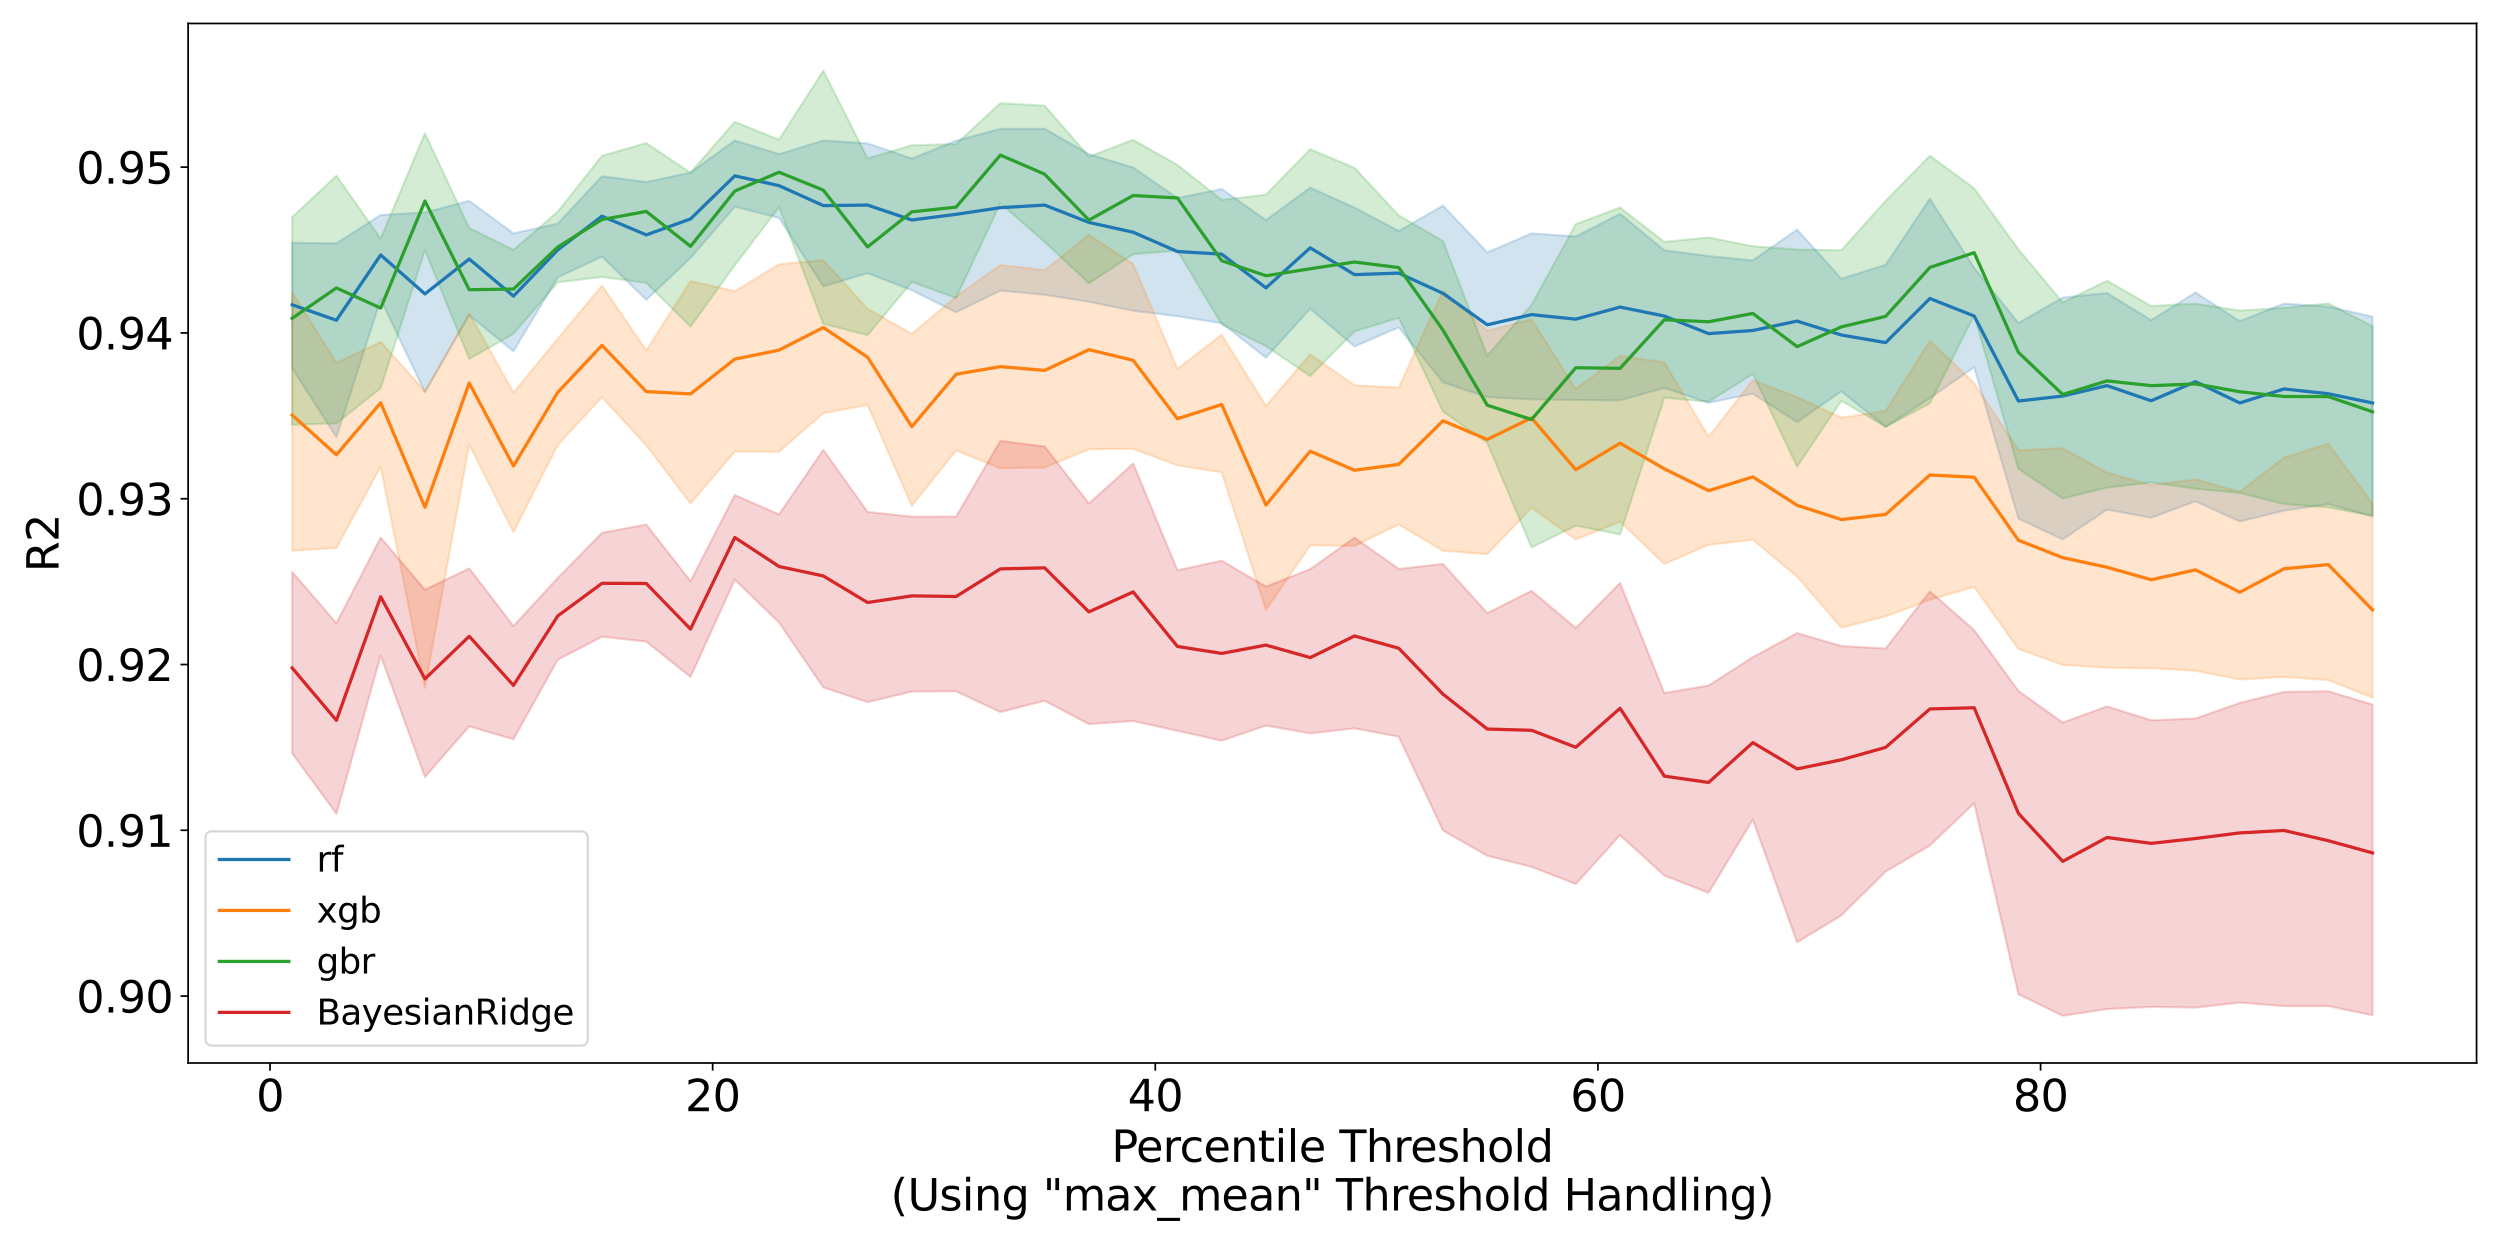 <?xml version="1.0" encoding="utf-8" standalone="no"?>
<!DOCTYPE svg PUBLIC "-//W3C//DTD SVG 1.1//EN"
  "http://www.w3.org/Graphics/SVG/1.1/DTD/svg11.dtd">
<svg xmlns:xlink="http://www.w3.org/1999/xlink" width="1152pt" height="576pt" viewBox="0 0 1152 576" xmlns="http://www.w3.org/2000/svg" version="1.1">
 <defs>
  <style type="text/css">*{stroke-linejoin: round; stroke-linecap: butt}</style>
 </defs>
 <g id="figure_1">
  <g id="patch_1">
   <path d="M 0 576 
L 1152 576 
L 1152 0 
L 0 0 
z
" style="fill: #ffffff"/>
  </g>
  <g id="axes_1">
   <g id="patch_2">
    <path d="M 86.69 489.832 
L 1141.2 489.832 
L 1141.2 10.8 
L 86.69 10.8 
z
" style="fill: #ffffff"/>
   </g>
   <g id="PolyCollection_1">
    <defs>
     <path id="m2ebafdefc7" d="M 134.622 -464.152 
L 134.622 -406.263 
L 155.019 -374.553 
L 175.416 -438.111 
L 195.812 -395.266 
L 216.209 -430.723 
L 236.606 -414.141 
L 257.003 -448.198 
L 277.399 -457.76 
L 297.796 -437.854 
L 318.193 -457.101 
L 338.589 -480.715 
L 358.986 -475.595 
L 379.383 -444.031 
L 399.78 -450.089 
L 420.176 -442.267 
L 440.573 -432.111 
L 460.97 -442.08 
L 481.366 -440.156 
L 501.763 -436.921 
L 522.16 -432.809 
L 542.557 -430.283 
L 562.953 -427.087 
L 583.35 -411.176 
L 603.747 -433.741 
L 624.143 -416.349 
L 644.54 -425.135 
L 664.937 -399.805 
L 685.333 -392.975 
L 705.73 -391.964 
L 726.127 -391.662 
L 746.524 -391.508 
L 766.92 -397.288 
L 787.317 -390.38 
L 807.714 -394.569 
L 828.11 -381.479 
L 848.507 -395.668 
L 868.904 -379.216 
L 889.301 -392.554 
L 909.697 -406.789 
L 930.094 -336.997 
L 950.491 -327.411 
L 970.887 -341.123 
L 991.284 -337.417 
L 1011.681 -345.018 
L 1032.078 -335.715 
L 1052.474 -340.675 
L 1072.871 -343.705 
L 1093.268 -338.037 
L 1093.268 -430.083 
L 1093.268 -430.083 
L 1072.871 -434.719 
L 1052.474 -436.092 
L 1032.078 -428 
L 1011.681 -441.195 
L 991.284 -428.47 
L 970.887 -440.986 
L 950.491 -438.882 
L 930.094 -427.172 
L 909.697 -452.575 
L 889.301 -484.427 
L 868.904 -453.958 
L 848.507 -447.584 
L 828.11 -470.2 
L 807.714 -456.004 
L 787.317 -458.027 
L 766.92 -460.657 
L 746.524 -477.486 
L 726.127 -467.023 
L 705.73 -468.468 
L 685.333 -459.7 
L 664.937 -481.242 
L 644.54 -469.542 
L 624.143 -480.336 
L 603.747 -489.526 
L 583.35 -474.556 
L 562.953 -488.913 
L 542.557 -484.744 
L 522.16 -498.772 
L 501.763 -504.983 
L 481.366 -516.677 
L 460.97 -516.684 
L 440.573 -511.158 
L 420.176 -502.969 
L 399.78 -509.928 
L 379.383 -511.25 
L 358.986 -504.983 
L 338.589 -511.259 
L 318.193 -496.505 
L 297.796 -492.112 
L 277.399 -494.797 
L 257.003 -472.936 
L 236.606 -468.465 
L 216.209 -483.429 
L 195.812 -478.113 
L 175.416 -476.94 
L 155.019 -463.856 
L 134.622 -464.152 
z
" style="stroke: #1f77b4; stroke-opacity: 0.2"/>
    </defs>
    <g clip-path="url(#p9258aceca4)">
     <use xlink:href="#m2ebafdefc7" x="0" y="576" style="fill: #1f77b4; fill-opacity: 0.2; stroke: #1f77b4; stroke-opacity: 0.2"/>
    </g>
   </g>
   <g id="PolyCollection_2">
    <defs>
     <path id="ma96d1783cb" d="M 134.622 -441.327 
L 134.622 -322.236 
L 155.019 -323.513 
L 175.416 -360.992 
L 195.812 -259.019 
L 216.209 -371.189 
L 236.606 -330.775 
L 257.003 -370.977 
L 277.399 -392.971 
L 297.796 -370.799 
L 318.193 -344.018 
L 338.589 -367.873 
L 358.986 -367.832 
L 379.383 -385.602 
L 399.78 -389.416 
L 420.176 -342.909 
L 440.573 -368.437 
L 460.97 -360.231 
L 481.366 -360.53 
L 501.763 -368.984 
L 522.16 -369.192 
L 542.557 -361.555 
L 562.953 -358.35 
L 583.35 -294.917 
L 603.747 -324.742 
L 624.143 -324.451 
L 644.54 -334.302 
L 664.937 -322.192 
L 685.333 -320.632 
L 705.73 -342.006 
L 726.127 -327.414 
L 746.524 -335.641 
L 766.92 -316.134 
L 787.317 -324.957 
L 807.714 -327.282 
L 828.11 -310.317 
L 848.507 -286.801 
L 868.904 -291.982 
L 889.301 -299.65 
L 909.697 -305.574 
L 930.094 -276.958 
L 950.491 -269.594 
L 970.887 -268.309 
L 991.284 -268.082 
L 1011.681 -266.894 
L 1032.078 -262.877 
L 1052.474 -264.073 
L 1072.871 -262.637 
L 1093.268 -254.491 
L 1093.268 -344.02 
L 1093.268 -344.02 
L 1072.871 -371.508 
L 1052.474 -365.143 
L 1032.078 -349.406 
L 1011.681 -355.108 
L 991.284 -352.461 
L 970.887 -358.212 
L 950.491 -369.423 
L 930.094 -368.581 
L 909.697 -399.47 
L 889.301 -418.921 
L 868.904 -386.603 
L 848.507 -383.562 
L 828.11 -392.949 
L 807.714 -400.813 
L 787.317 -374.708 
L 766.92 -409.048 
L 746.524 -411.988 
L 726.127 -396.781 
L 705.73 -428.834 
L 685.333 -423.612 
L 664.937 -442.01 
L 644.54 -397.417 
L 624.143 -398.457 
L 603.747 -412.733 
L 583.35 -388.952 
L 562.953 -421.721 
L 542.557 -406.093 
L 522.16 -454.341 
L 501.763 -467.735 
L 481.366 -451.53 
L 460.97 -453.862 
L 440.573 -439.318 
L 420.176 -422.143 
L 399.78 -433.722 
L 379.383 -456.133 
L 358.986 -454.261 
L 338.589 -441.814 
L 318.193 -446.501 
L 297.796 -414.513 
L 277.399 -444.356 
L 257.003 -419.914 
L 236.606 -395.076 
L 216.209 -431.562 
L 195.812 -395.744 
L 175.416 -418.422 
L 155.019 -408.795 
L 134.622 -441.327 
z
" style="stroke: #ff7f0e; stroke-opacity: 0.2"/>
    </defs>
    <g clip-path="url(#p9258aceca4)">
     <use xlink:href="#ma96d1783cb" x="0" y="576" style="fill: #ff7f0e; fill-opacity: 0.2; stroke: #ff7f0e; stroke-opacity: 0.2"/>
    </g>
   </g>
   <g id="PolyCollection_3">
    <defs>
     <path id="m0299afaed8" d="M 134.622 -475.926 
L 134.622 -380.273 
L 155.019 -380.917 
L 175.416 -397.107 
L 195.812 -460.736 
L 216.209 -410.622 
L 236.606 -422.178 
L 257.003 -445.9 
L 277.399 -448.386 
L 297.796 -445.666 
L 318.193 -425.494 
L 338.589 -453.777 
L 358.986 -480.513 
L 379.383 -426.759 
L 399.78 -421.565 
L 420.176 -446.057 
L 440.573 -438.656 
L 460.97 -482.339 
L 481.366 -464.532 
L 501.763 -445.44 
L 522.16 -458.869 
L 542.557 -460.527 
L 562.953 -426.553 
L 583.35 -416.521 
L 603.747 -402.706 
L 624.143 -423.257 
L 644.54 -429.529 
L 664.937 -386.339 
L 685.333 -371.921 
L 705.73 -323.755 
L 726.127 -333.747 
L 746.524 -329.739 
L 766.92 -392.711 
L 787.317 -390.874 
L 807.714 -403.696 
L 828.11 -361.004 
L 848.507 -391.333 
L 868.904 -379.357 
L 889.301 -390.135 
L 909.697 -430.692 
L 930.094 -359.929 
L 950.491 -346.327 
L 970.887 -351.32 
L 991.284 -353.713 
L 1011.681 -350.781 
L 1032.078 -348.856 
L 1052.474 -343.717 
L 1072.871 -342.228 
L 1093.268 -338.335 
L 1093.268 -425.636 
L 1093.268 -425.636 
L 1072.871 -436.16 
L 1052.474 -434.13 
L 1032.078 -432.884 
L 1011.681 -436.08 
L 991.284 -434.975 
L 970.887 -446.642 
L 950.491 -436.643 
L 930.094 -461.088 
L 909.697 -489.191 
L 889.301 -504.26 
L 868.904 -483.449 
L 848.507 -460.671 
L 828.11 -461.029 
L 807.714 -462.514 
L 787.317 -466.569 
L 766.92 -464.558 
L 746.524 -480.352 
L 726.127 -472.718 
L 705.73 -435.497 
L 685.333 -412.136 
L 664.937 -464.92 
L 644.54 -476.752 
L 624.143 -498.666 
L 603.747 -507.189 
L 583.35 -486.276 
L 562.953 -483.904 
L 542.557 -499.972 
L 522.16 -511.565 
L 501.763 -503.822 
L 481.366 -527.306 
L 460.97 -528.446 
L 440.573 -509.635 
L 420.176 -509.045 
L 399.78 -503.009 
L 379.383 -543.426 
L 358.986 -511.597 
L 338.589 -519.855 
L 318.193 -496.388 
L 297.796 -510.069 
L 277.399 -504.211 
L 257.003 -478.438 
L 236.606 -460.832 
L 216.209 -470.939 
L 195.812 -514.588 
L 175.416 -466.017 
L 155.019 -495.012 
L 134.622 -475.926 
z
" style="stroke: #2ca02c; stroke-opacity: 0.2"/>
    </defs>
    <g clip-path="url(#p9258aceca4)">
     <use xlink:href="#m0299afaed8" x="0" y="576" style="fill: #2ca02c; fill-opacity: 0.2; stroke: #2ca02c; stroke-opacity: 0.2"/>
    </g>
   </g>
   <g id="PolyCollection_4">
    <defs>
     <path id="m31d639392e" d="M 134.622 -312.478 
L 134.622 -228.886 
L 155.019 -200.992 
L 175.416 -273.899 
L 195.812 -217.97 
L 216.209 -241.312 
L 236.606 -235.324 
L 257.003 -272.024 
L 277.399 -282.572 
L 297.796 -280.346 
L 318.193 -264.059 
L 338.589 -308.843 
L 358.986 -289.159 
L 379.383 -259.232 
L 399.78 -252.46 
L 420.176 -257.339 
L 440.573 -257.459 
L 460.97 -247.884 
L 481.366 -253.1 
L 501.763 -242.34 
L 522.16 -243.758 
L 542.557 -239.236 
L 562.953 -234.716 
L 583.35 -241.66 
L 603.747 -238.07 
L 624.143 -240.366 
L 644.54 -236.522 
L 664.937 -193.301 
L 685.333 -181.659 
L 705.73 -176.546 
L 726.127 -168.649 
L 746.524 -191.163 
L 766.92 -172.576 
L 787.317 -164.576 
L 807.714 -198.335 
L 828.11 -141.792 
L 848.507 -154.229 
L 868.904 -174.392 
L 889.301 -186.402 
L 909.697 -205.903 
L 930.094 -117.855 
L 950.491 -107.942 
L 970.887 -111.019 
L 991.284 -112.011 
L 1011.681 -111.713 
L 1032.078 -113.994 
L 1052.474 -112.397 
L 1072.871 -112.377 
L 1093.268 -108.17 
L 1093.268 -251.349 
L 1093.268 -251.349 
L 1072.871 -257.46 
L 1052.474 -257.176 
L 1032.078 -252.075 
L 1011.681 -244.925 
L 991.284 -244.089 
L 970.887 -250.496 
L 950.491 -243.058 
L 930.094 -257.578 
L 909.697 -285.654 
L 889.301 -303.468 
L 868.904 -277.165 
L 848.507 -278.289 
L 828.11 -284.275 
L 807.714 -273.198 
L 787.317 -260.099 
L 766.92 -256.671 
L 746.524 -307.386 
L 726.127 -286.627 
L 705.73 -303.741 
L 685.333 -293.483 
L 664.937 -316.131 
L 644.54 -313.848 
L 624.143 -328.227 
L 603.747 -313.741 
L 583.35 -305.681 
L 562.953 -317.622 
L 542.557 -313.19 
L 522.16 -362.389 
L 501.763 -343.967 
L 481.366 -370.266 
L 460.97 -372.83 
L 440.573 -337.954 
L 420.176 -337.918 
L 399.78 -340.099 
L 379.383 -368.691 
L 358.986 -338.949 
L 338.589 -347.862 
L 318.193 -308.212 
L 297.796 -334.311 
L 277.399 -330.488 
L 257.003 -309.651 
L 236.606 -287.549 
L 216.209 -314.072 
L 195.812 -304.243 
L 175.416 -328.282 
L 155.019 -288.848 
L 134.622 -312.478 
z
" style="stroke: #d62728; stroke-opacity: 0.2"/>
    </defs>
    <g clip-path="url(#p9258aceca4)">
     <use xlink:href="#m31d639392e" x="0" y="576" style="fill: #d62728; fill-opacity: 0.2; stroke: #d62728; stroke-opacity: 0.2"/>
    </g>
   </g>
   <g id="matplotlib.axis_1">
    <g id="xtick_1">
     <g id="line2d_1">
      <defs>
       <path id="mde122632e9" d="M 0 0 
L 0 3.5 
" style="stroke: #000000; stroke-width: 0.8"/>
      </defs>
      <g>
       <use xlink:href="#mde122632e9" x="124.424" y="489.832" style="stroke: #000000; stroke-width: 0.8"/>
      </g>
     </g>
     <g id="text_1">
      <!-- 0 -->
      <g transform="translate(118.061 512.029) scale(0.2 -0.2)">
       <defs>
        <path id="DejaVuSans-30" d="M 2034 4250 
Q 1547 4250 1301 3770 
Q 1056 3291 1056 2328 
Q 1056 1369 1301 889 
Q 1547 409 2034 409 
Q 2525 409 2770 889 
Q 3016 1369 3016 2328 
Q 3016 3291 2770 3770 
Q 2525 4250 2034 4250 
z
M 2034 4750 
Q 2819 4750 3233 4129 
Q 3647 3509 3647 2328 
Q 3647 1150 3233 529 
Q 2819 -91 2034 -91 
Q 1250 -91 836 529 
Q 422 1150 422 2328 
Q 422 3509 836 4129 
Q 1250 4750 2034 4750 
z
" transform="scale(0.016)"/>
       </defs>
       <use xlink:href="#DejaVuSans-30"/>
      </g>
     </g>
    </g>
    <g id="xtick_2">
     <g id="line2d_2">
      <g>
       <use xlink:href="#mde122632e9" x="328.391" y="489.832" style="stroke: #000000; stroke-width: 0.8"/>
      </g>
     </g>
     <g id="text_2">
      <!-- 20 -->
      <g transform="translate(315.666 512.029) scale(0.2 -0.2)">
       <defs>
        <path id="DejaVuSans-32" d="M 1228 531 
L 3431 531 
L 3431 0 
L 469 0 
L 469 531 
Q 828 903 1448 1529 
Q 2069 2156 2228 2338 
Q 2531 2678 2651 2914 
Q 2772 3150 2772 3378 
Q 2772 3750 2511 3984 
Q 2250 4219 1831 4219 
Q 1534 4219 1204 4116 
Q 875 4013 500 3803 
L 500 4441 
Q 881 4594 1212 4672 
Q 1544 4750 1819 4750 
Q 2544 4750 2975 4387 
Q 3406 4025 3406 3419 
Q 3406 3131 3298 2873 
Q 3191 2616 2906 2266 
Q 2828 2175 2409 1742 
Q 1991 1309 1228 531 
z
" transform="scale(0.016)"/>
       </defs>
       <use xlink:href="#DejaVuSans-32"/>
       <use xlink:href="#DejaVuSans-30" x="63.623"/>
      </g>
     </g>
    </g>
    <g id="xtick_3">
     <g id="line2d_3">
      <g>
       <use xlink:href="#mde122632e9" x="532.358" y="489.832" style="stroke: #000000; stroke-width: 0.8"/>
      </g>
     </g>
     <g id="text_3">
      <!-- 40 -->
      <g transform="translate(519.633 512.029) scale(0.2 -0.2)">
       <defs>
        <path id="DejaVuSans-34" d="M 2419 4116 
L 825 1625 
L 2419 1625 
L 2419 4116 
z
M 2253 4666 
L 3047 4666 
L 3047 1625 
L 3713 1625 
L 3713 1100 
L 3047 1100 
L 3047 0 
L 2419 0 
L 2419 1100 
L 313 1100 
L 313 1709 
L 2253 4666 
z
" transform="scale(0.016)"/>
       </defs>
       <use xlink:href="#DejaVuSans-34"/>
       <use xlink:href="#DejaVuSans-30" x="63.623"/>
      </g>
     </g>
    </g>
    <g id="xtick_4">
     <g id="line2d_4">
      <g>
       <use xlink:href="#mde122632e9" x="736.325" y="489.832" style="stroke: #000000; stroke-width: 0.8"/>
      </g>
     </g>
     <g id="text_4">
      <!-- 60 -->
      <g transform="translate(723.6 512.029) scale(0.2 -0.2)">
       <defs>
        <path id="DejaVuSans-36" d="M 2113 2584 
Q 1688 2584 1439 2293 
Q 1191 2003 1191 1497 
Q 1191 994 1439 701 
Q 1688 409 2113 409 
Q 2538 409 2786 701 
Q 3034 994 3034 1497 
Q 3034 2003 2786 2293 
Q 2538 2584 2113 2584 
z
M 3366 4563 
L 3366 3988 
Q 3128 4100 2886 4159 
Q 2644 4219 2406 4219 
Q 1781 4219 1451 3797 
Q 1122 3375 1075 2522 
Q 1259 2794 1537 2939 
Q 1816 3084 2150 3084 
Q 2853 3084 3261 2657 
Q 3669 2231 3669 1497 
Q 3669 778 3244 343 
Q 2819 -91 2113 -91 
Q 1303 -91 875 529 
Q 447 1150 447 2328 
Q 447 3434 972 4092 
Q 1497 4750 2381 4750 
Q 2619 4750 2861 4703 
Q 3103 4656 3366 4563 
z
" transform="scale(0.016)"/>
       </defs>
       <use xlink:href="#DejaVuSans-36"/>
       <use xlink:href="#DejaVuSans-30" x="63.623"/>
      </g>
     </g>
    </g>
    <g id="xtick_5">
     <g id="line2d_5">
      <g>
       <use xlink:href="#mde122632e9" x="940.292" y="489.832" style="stroke: #000000; stroke-width: 0.8"/>
      </g>
     </g>
     <g id="text_5">
      <!-- 80 -->
      <g transform="translate(927.567 512.029) scale(0.2 -0.2)">
       <defs>
        <path id="DejaVuSans-38" d="M 2034 2216 
Q 1584 2216 1326 1975 
Q 1069 1734 1069 1313 
Q 1069 891 1326 650 
Q 1584 409 2034 409 
Q 2484 409 2743 651 
Q 3003 894 3003 1313 
Q 3003 1734 2745 1975 
Q 2488 2216 2034 2216 
z
M 1403 2484 
Q 997 2584 770 2862 
Q 544 3141 544 3541 
Q 544 4100 942 4425 
Q 1341 4750 2034 4750 
Q 2731 4750 3128 4425 
Q 3525 4100 3525 3541 
Q 3525 3141 3298 2862 
Q 3072 2584 2669 2484 
Q 3125 2378 3379 2068 
Q 3634 1759 3634 1313 
Q 3634 634 3220 271 
Q 2806 -91 2034 -91 
Q 1263 -91 848 271 
Q 434 634 434 1313 
Q 434 1759 690 2068 
Q 947 2378 1403 2484 
z
M 1172 3481 
Q 1172 3119 1398 2916 
Q 1625 2713 2034 2713 
Q 2441 2713 2670 2916 
Q 2900 3119 2900 3481 
Q 2900 3844 2670 4047 
Q 2441 4250 2034 4250 
Q 1625 4250 1398 4047 
Q 1172 3844 1172 3481 
z
" transform="scale(0.016)"/>
       </defs>
       <use xlink:href="#DejaVuSans-38"/>
       <use xlink:href="#DejaVuSans-30" x="63.623"/>
      </g>
     </g>
    </g>
    <g id="text_6">
     <!-- Percentile Threshold -->
     <g transform="translate(512.165 535.385) scale(0.2 -0.2)">
      <defs>
       <path id="DejaVuSans-50" d="M 1259 4147 
L 1259 2394 
L 2053 2394 
Q 2494 2394 2734 2622 
Q 2975 2850 2975 3272 
Q 2975 3691 2734 3919 
Q 2494 4147 2053 4147 
L 1259 4147 
z
M 628 4666 
L 2053 4666 
Q 2838 4666 3239 4311 
Q 3641 3956 3641 3272 
Q 3641 2581 3239 2228 
Q 2838 1875 2053 1875 
L 1259 1875 
L 1259 0 
L 628 0 
L 628 4666 
z
" transform="scale(0.016)"/>
       <path id="DejaVuSans-65" d="M 3597 1894 
L 3597 1613 
L 953 1613 
Q 991 1019 1311 708 
Q 1631 397 2203 397 
Q 2534 397 2845 478 
Q 3156 559 3463 722 
L 3463 178 
Q 3153 47 2828 -22 
Q 2503 -91 2169 -91 
Q 1331 -91 842 396 
Q 353 884 353 1716 
Q 353 2575 817 3079 
Q 1281 3584 2069 3584 
Q 2775 3584 3186 3129 
Q 3597 2675 3597 1894 
z
M 3022 2063 
Q 3016 2534 2758 2815 
Q 2500 3097 2075 3097 
Q 1594 3097 1305 2825 
Q 1016 2553 972 2059 
L 3022 2063 
z
" transform="scale(0.016)"/>
       <path id="DejaVuSans-72" d="M 2631 2963 
Q 2534 3019 2420 3045 
Q 2306 3072 2169 3072 
Q 1681 3072 1420 2755 
Q 1159 2438 1159 1844 
L 1159 0 
L 581 0 
L 581 3500 
L 1159 3500 
L 1159 2956 
Q 1341 3275 1631 3429 
Q 1922 3584 2338 3584 
Q 2397 3584 2469 3576 
Q 2541 3569 2628 3553 
L 2631 2963 
z
" transform="scale(0.016)"/>
       <path id="DejaVuSans-63" d="M 3122 3366 
L 3122 2828 
Q 2878 2963 2633 3030 
Q 2388 3097 2138 3097 
Q 1578 3097 1268 2742 
Q 959 2388 959 1747 
Q 959 1106 1268 751 
Q 1578 397 2138 397 
Q 2388 397 2633 464 
Q 2878 531 3122 666 
L 3122 134 
Q 2881 22 2623 -34 
Q 2366 -91 2075 -91 
Q 1284 -91 818 406 
Q 353 903 353 1747 
Q 353 2603 823 3093 
Q 1294 3584 2113 3584 
Q 2378 3584 2631 3529 
Q 2884 3475 3122 3366 
z
" transform="scale(0.016)"/>
       <path id="DejaVuSans-6e" d="M 3513 2113 
L 3513 0 
L 2938 0 
L 2938 2094 
Q 2938 2591 2744 2837 
Q 2550 3084 2163 3084 
Q 1697 3084 1428 2787 
Q 1159 2491 1159 1978 
L 1159 0 
L 581 0 
L 581 3500 
L 1159 3500 
L 1159 2956 
Q 1366 3272 1645 3428 
Q 1925 3584 2291 3584 
Q 2894 3584 3203 3211 
Q 3513 2838 3513 2113 
z
" transform="scale(0.016)"/>
       <path id="DejaVuSans-74" d="M 1172 4494 
L 1172 3500 
L 2356 3500 
L 2356 3053 
L 1172 3053 
L 1172 1153 
Q 1172 725 1289 603 
Q 1406 481 1766 481 
L 2356 481 
L 2356 0 
L 1766 0 
Q 1100 0 847 248 
Q 594 497 594 1153 
L 594 3053 
L 172 3053 
L 172 3500 
L 594 3500 
L 594 4494 
L 1172 4494 
z
" transform="scale(0.016)"/>
       <path id="DejaVuSans-69" d="M 603 3500 
L 1178 3500 
L 1178 0 
L 603 0 
L 603 3500 
z
M 603 4863 
L 1178 4863 
L 1178 4134 
L 603 4134 
L 603 4863 
z
" transform="scale(0.016)"/>
       <path id="DejaVuSans-6c" d="M 603 4863 
L 1178 4863 
L 1178 0 
L 603 0 
L 603 4863 
z
" transform="scale(0.016)"/>
       <path id="DejaVuSans-20" transform="scale(0.016)"/>
       <path id="DejaVuSans-54" d="M -19 4666 
L 3928 4666 
L 3928 4134 
L 2272 4134 
L 2272 0 
L 1638 0 
L 1638 4134 
L -19 4134 
L -19 4666 
z
" transform="scale(0.016)"/>
       <path id="DejaVuSans-68" d="M 3513 2113 
L 3513 0 
L 2938 0 
L 2938 2094 
Q 2938 2591 2744 2837 
Q 2550 3084 2163 3084 
Q 1697 3084 1428 2787 
Q 1159 2491 1159 1978 
L 1159 0 
L 581 0 
L 581 4863 
L 1159 4863 
L 1159 2956 
Q 1366 3272 1645 3428 
Q 1925 3584 2291 3584 
Q 2894 3584 3203 3211 
Q 3513 2838 3513 2113 
z
" transform="scale(0.016)"/>
       <path id="DejaVuSans-73" d="M 2834 3397 
L 2834 2853 
Q 2591 2978 2328 3040 
Q 2066 3103 1784 3103 
Q 1356 3103 1142 2972 
Q 928 2841 928 2578 
Q 928 2378 1081 2264 
Q 1234 2150 1697 2047 
L 1894 2003 
Q 2506 1872 2764 1633 
Q 3022 1394 3022 966 
Q 3022 478 2636 193 
Q 2250 -91 1575 -91 
Q 1294 -91 989 -36 
Q 684 19 347 128 
L 347 722 
Q 666 556 975 473 
Q 1284 391 1588 391 
Q 1994 391 2212 530 
Q 2431 669 2431 922 
Q 2431 1156 2273 1281 
Q 2116 1406 1581 1522 
L 1381 1569 
Q 847 1681 609 1914 
Q 372 2147 372 2553 
Q 372 3047 722 3315 
Q 1072 3584 1716 3584 
Q 2034 3584 2315 3537 
Q 2597 3491 2834 3397 
z
" transform="scale(0.016)"/>
       <path id="DejaVuSans-6f" d="M 1959 3097 
Q 1497 3097 1228 2736 
Q 959 2375 959 1747 
Q 959 1119 1226 758 
Q 1494 397 1959 397 
Q 2419 397 2687 759 
Q 2956 1122 2956 1747 
Q 2956 2369 2687 2733 
Q 2419 3097 1959 3097 
z
M 1959 3584 
Q 2709 3584 3137 3096 
Q 3566 2609 3566 1747 
Q 3566 888 3137 398 
Q 2709 -91 1959 -91 
Q 1206 -91 779 398 
Q 353 888 353 1747 
Q 353 2609 779 3096 
Q 1206 3584 1959 3584 
z
" transform="scale(0.016)"/>
       <path id="DejaVuSans-64" d="M 2906 2969 
L 2906 4863 
L 3481 4863 
L 3481 0 
L 2906 0 
L 2906 525 
Q 2725 213 2448 61 
Q 2172 -91 1784 -91 
Q 1150 -91 751 415 
Q 353 922 353 1747 
Q 353 2572 751 3078 
Q 1150 3584 1784 3584 
Q 2172 3584 2448 3432 
Q 2725 3281 2906 2969 
z
M 947 1747 
Q 947 1113 1208 752 
Q 1469 391 1925 391 
Q 2381 391 2643 752 
Q 2906 1113 2906 1747 
Q 2906 2381 2643 2742 
Q 2381 3103 1925 3103 
Q 1469 3103 1208 2742 
Q 947 2381 947 1747 
z
" transform="scale(0.016)"/>
      </defs>
      <use xlink:href="#DejaVuSans-50"/>
      <use xlink:href="#DejaVuSans-65" x="56.678"/>
      <use xlink:href="#DejaVuSans-72" x="118.201"/>
      <use xlink:href="#DejaVuSans-63" x="157.064"/>
      <use xlink:href="#DejaVuSans-65" x="212.045"/>
      <use xlink:href="#DejaVuSans-6e" x="273.568"/>
      <use xlink:href="#DejaVuSans-74" x="336.947"/>
      <use xlink:href="#DejaVuSans-69" x="376.156"/>
      <use xlink:href="#DejaVuSans-6c" x="403.939"/>
      <use xlink:href="#DejaVuSans-65" x="431.723"/>
      <use xlink:href="#DejaVuSans-20" x="493.246"/>
      <use xlink:href="#DejaVuSans-54" x="525.033"/>
      <use xlink:href="#DejaVuSans-68" x="586.117"/>
      <use xlink:href="#DejaVuSans-72" x="649.496"/>
      <use xlink:href="#DejaVuSans-65" x="688.359"/>
      <use xlink:href="#DejaVuSans-73" x="749.883"/>
      <use xlink:href="#DejaVuSans-68" x="801.982"/>
      <use xlink:href="#DejaVuSans-6f" x="865.361"/>
      <use xlink:href="#DejaVuSans-6c" x="926.543"/>
      <use xlink:href="#DejaVuSans-64" x="954.326"/>
     </g>
     <!-- (Using "max_mean" Threshold Handling) -->
     <g transform="translate(410.415 557.781) scale(0.2 -0.2)">
      <defs>
       <path id="DejaVuSans-28" d="M 1984 4856 
Q 1566 4138 1362 3434 
Q 1159 2731 1159 2009 
Q 1159 1288 1364 580 
Q 1569 -128 1984 -844 
L 1484 -844 
Q 1016 -109 783 600 
Q 550 1309 550 2009 
Q 550 2706 781 3412 
Q 1013 4119 1484 4856 
L 1984 4856 
z
" transform="scale(0.016)"/>
       <path id="DejaVuSans-55" d="M 556 4666 
L 1191 4666 
L 1191 1831 
Q 1191 1081 1462 751 
Q 1734 422 2344 422 
Q 2950 422 3222 751 
Q 3494 1081 3494 1831 
L 3494 4666 
L 4128 4666 
L 4128 1753 
Q 4128 841 3676 375 
Q 3225 -91 2344 -91 
Q 1459 -91 1007 375 
Q 556 841 556 1753 
L 556 4666 
z
" transform="scale(0.016)"/>
       <path id="DejaVuSans-67" d="M 2906 1791 
Q 2906 2416 2648 2759 
Q 2391 3103 1925 3103 
Q 1463 3103 1205 2759 
Q 947 2416 947 1791 
Q 947 1169 1205 825 
Q 1463 481 1925 481 
Q 2391 481 2648 825 
Q 2906 1169 2906 1791 
z
M 3481 434 
Q 3481 -459 3084 -895 
Q 2688 -1331 1869 -1331 
Q 1566 -1331 1297 -1286 
Q 1028 -1241 775 -1147 
L 775 -588 
Q 1028 -725 1275 -790 
Q 1522 -856 1778 -856 
Q 2344 -856 2625 -561 
Q 2906 -266 2906 331 
L 2906 616 
Q 2728 306 2450 153 
Q 2172 0 1784 0 
Q 1141 0 747 490 
Q 353 981 353 1791 
Q 353 2603 747 3093 
Q 1141 3584 1784 3584 
Q 2172 3584 2450 3431 
Q 2728 3278 2906 2969 
L 2906 3500 
L 3481 3500 
L 3481 434 
z
" transform="scale(0.016)"/>
       <path id="DejaVuSans-22" d="M 1147 4666 
L 1147 2931 
L 616 2931 
L 616 4666 
L 1147 4666 
z
M 2328 4666 
L 2328 2931 
L 1797 2931 
L 1797 4666 
L 2328 4666 
z
" transform="scale(0.016)"/>
       <path id="DejaVuSans-6d" d="M 3328 2828 
Q 3544 3216 3844 3400 
Q 4144 3584 4550 3584 
Q 5097 3584 5394 3201 
Q 5691 2819 5691 2113 
L 5691 0 
L 5113 0 
L 5113 2094 
Q 5113 2597 4934 2840 
Q 4756 3084 4391 3084 
Q 3944 3084 3684 2787 
Q 3425 2491 3425 1978 
L 3425 0 
L 2847 0 
L 2847 2094 
Q 2847 2600 2669 2842 
Q 2491 3084 2119 3084 
Q 1678 3084 1418 2786 
Q 1159 2488 1159 1978 
L 1159 0 
L 581 0 
L 581 3500 
L 1159 3500 
L 1159 2956 
Q 1356 3278 1631 3431 
Q 1906 3584 2284 3584 
Q 2666 3584 2933 3390 
Q 3200 3197 3328 2828 
z
" transform="scale(0.016)"/>
       <path id="DejaVuSans-61" d="M 2194 1759 
Q 1497 1759 1228 1600 
Q 959 1441 959 1056 
Q 959 750 1161 570 
Q 1363 391 1709 391 
Q 2188 391 2477 730 
Q 2766 1069 2766 1631 
L 2766 1759 
L 2194 1759 
z
M 3341 1997 
L 3341 0 
L 2766 0 
L 2766 531 
Q 2569 213 2275 61 
Q 1981 -91 1556 -91 
Q 1019 -91 701 211 
Q 384 513 384 1019 
Q 384 1609 779 1909 
Q 1175 2209 1959 2209 
L 2766 2209 
L 2766 2266 
Q 2766 2663 2505 2880 
Q 2244 3097 1772 3097 
Q 1472 3097 1187 3025 
Q 903 2953 641 2809 
L 641 3341 
Q 956 3463 1253 3523 
Q 1550 3584 1831 3584 
Q 2591 3584 2966 3190 
Q 3341 2797 3341 1997 
z
" transform="scale(0.016)"/>
       <path id="DejaVuSans-78" d="M 3513 3500 
L 2247 1797 
L 3578 0 
L 2900 0 
L 1881 1375 
L 863 0 
L 184 0 
L 1544 1831 
L 300 3500 
L 978 3500 
L 1906 2253 
L 2834 3500 
L 3513 3500 
z
" transform="scale(0.016)"/>
       <path id="DejaVuSans-5f" d="M 3263 -1063 
L 3263 -1509 
L -63 -1509 
L -63 -1063 
L 3263 -1063 
z
" transform="scale(0.016)"/>
       <path id="DejaVuSans-48" d="M 628 4666 
L 1259 4666 
L 1259 2753 
L 3553 2753 
L 3553 4666 
L 4184 4666 
L 4184 0 
L 3553 0 
L 3553 2222 
L 1259 2222 
L 1259 0 
L 628 0 
L 628 4666 
z
" transform="scale(0.016)"/>
       <path id="DejaVuSans-29" d="M 513 4856 
L 1013 4856 
Q 1481 4119 1714 3412 
Q 1947 2706 1947 2009 
Q 1947 1309 1714 600 
Q 1481 -109 1013 -844 
L 513 -844 
Q 928 -128 1133 580 
Q 1338 1288 1338 2009 
Q 1338 2731 1133 3434 
Q 928 4138 513 4856 
z
" transform="scale(0.016)"/>
      </defs>
      <use xlink:href="#DejaVuSans-28"/>
      <use xlink:href="#DejaVuSans-55" x="39.014"/>
      <use xlink:href="#DejaVuSans-73" x="112.207"/>
      <use xlink:href="#DejaVuSans-69" x="164.307"/>
      <use xlink:href="#DejaVuSans-6e" x="192.09"/>
      <use xlink:href="#DejaVuSans-67" x="255.469"/>
      <use xlink:href="#DejaVuSans-20" x="318.945"/>
      <use xlink:href="#DejaVuSans-22" x="350.732"/>
      <use xlink:href="#DejaVuSans-6d" x="396.729"/>
      <use xlink:href="#DejaVuSans-61" x="494.141"/>
      <use xlink:href="#DejaVuSans-78" x="555.42"/>
      <use xlink:href="#DejaVuSans-5f" x="614.6"/>
      <use xlink:href="#DejaVuSans-6d" x="664.6"/>
      <use xlink:href="#DejaVuSans-65" x="762.012"/>
      <use xlink:href="#DejaVuSans-61" x="823.535"/>
      <use xlink:href="#DejaVuSans-6e" x="884.814"/>
      <use xlink:href="#DejaVuSans-22" x="948.193"/>
      <use xlink:href="#DejaVuSans-20" x="994.189"/>
      <use xlink:href="#DejaVuSans-54" x="1025.977"/>
      <use xlink:href="#DejaVuSans-68" x="1087.061"/>
      <use xlink:href="#DejaVuSans-72" x="1150.439"/>
      <use xlink:href="#DejaVuSans-65" x="1189.303"/>
      <use xlink:href="#DejaVuSans-73" x="1250.826"/>
      <use xlink:href="#DejaVuSans-68" x="1302.926"/>
      <use xlink:href="#DejaVuSans-6f" x="1366.305"/>
      <use xlink:href="#DejaVuSans-6c" x="1427.486"/>
      <use xlink:href="#DejaVuSans-64" x="1455.27"/>
      <use xlink:href="#DejaVuSans-20" x="1518.746"/>
      <use xlink:href="#DejaVuSans-48" x="1550.533"/>
      <use xlink:href="#DejaVuSans-61" x="1625.729"/>
      <use xlink:href="#DejaVuSans-6e" x="1687.008"/>
      <use xlink:href="#DejaVuSans-64" x="1750.387"/>
      <use xlink:href="#DejaVuSans-6c" x="1813.863"/>
      <use xlink:href="#DejaVuSans-69" x="1841.646"/>
      <use xlink:href="#DejaVuSans-6e" x="1869.43"/>
      <use xlink:href="#DejaVuSans-67" x="1932.809"/>
      <use xlink:href="#DejaVuSans-29" x="1996.285"/>
     </g>
    </g>
   </g>
   <g id="matplotlib.axis_2">
    <g id="ytick_1">
     <g id="line2d_6">
      <defs>
       <path id="me9ba25489f" d="M 0 0 
L -3.5 0 
" style="stroke: #000000; stroke-width: 0.8"/>
      </defs>
      <g>
       <use xlink:href="#me9ba25489f" x="86.69" y="458.993" style="stroke: #000000; stroke-width: 0.8"/>
      </g>
     </g>
     <g id="text_7">
      <!-- 0.90 -->
      <g transform="translate(35.159 466.591) scale(0.2 -0.2)">
       <defs>
        <path id="DejaVuSans-2e" d="M 684 794 
L 1344 794 
L 1344 0 
L 684 0 
L 684 794 
z
" transform="scale(0.016)"/>
        <path id="DejaVuSans-39" d="M 703 97 
L 703 672 
Q 941 559 1184 500 
Q 1428 441 1663 441 
Q 2288 441 2617 861 
Q 2947 1281 2994 2138 
Q 2813 1869 2534 1725 
Q 2256 1581 1919 1581 
Q 1219 1581 811 2004 
Q 403 2428 403 3163 
Q 403 3881 828 4315 
Q 1253 4750 1959 4750 
Q 2769 4750 3195 4129 
Q 3622 3509 3622 2328 
Q 3622 1225 3098 567 
Q 2575 -91 1691 -91 
Q 1453 -91 1209 -44 
Q 966 3 703 97 
z
M 1959 2075 
Q 2384 2075 2632 2365 
Q 2881 2656 2881 3163 
Q 2881 3666 2632 3958 
Q 2384 4250 1959 4250 
Q 1534 4250 1286 3958 
Q 1038 3666 1038 3163 
Q 1038 2656 1286 2365 
Q 1534 2075 1959 2075 
z
" transform="scale(0.016)"/>
       </defs>
       <use xlink:href="#DejaVuSans-30"/>
       <use xlink:href="#DejaVuSans-2e" x="63.623"/>
       <use xlink:href="#DejaVuSans-39" x="95.41"/>
       <use xlink:href="#DejaVuSans-30" x="159.033"/>
      </g>
     </g>
    </g>
    <g id="ytick_2">
     <g id="line2d_7">
      <g>
       <use xlink:href="#me9ba25489f" x="86.69" y="382.599" style="stroke: #000000; stroke-width: 0.8"/>
      </g>
     </g>
     <g id="text_8">
      <!-- 0.91 -->
      <g transform="translate(35.159 390.197) scale(0.2 -0.2)">
       <defs>
        <path id="DejaVuSans-31" d="M 794 531 
L 1825 531 
L 1825 4091 
L 703 3866 
L 703 4441 
L 1819 4666 
L 2450 4666 
L 2450 531 
L 3481 531 
L 3481 0 
L 794 0 
L 794 531 
z
" transform="scale(0.016)"/>
       </defs>
       <use xlink:href="#DejaVuSans-30"/>
       <use xlink:href="#DejaVuSans-2e" x="63.623"/>
       <use xlink:href="#DejaVuSans-39" x="95.41"/>
       <use xlink:href="#DejaVuSans-31" x="159.033"/>
      </g>
     </g>
    </g>
    <g id="ytick_3">
     <g id="line2d_8">
      <g>
       <use xlink:href="#me9ba25489f" x="86.69" y="306.205" style="stroke: #000000; stroke-width: 0.8"/>
      </g>
     </g>
     <g id="text_9">
      <!-- 0.92 -->
      <g transform="translate(35.159 313.804) scale(0.2 -0.2)">
       <use xlink:href="#DejaVuSans-30"/>
       <use xlink:href="#DejaVuSans-2e" x="63.623"/>
       <use xlink:href="#DejaVuSans-39" x="95.41"/>
       <use xlink:href="#DejaVuSans-32" x="159.033"/>
      </g>
     </g>
    </g>
    <g id="ytick_4">
     <g id="line2d_9">
      <g>
       <use xlink:href="#me9ba25489f" x="86.69" y="229.811" style="stroke: #000000; stroke-width: 0.8"/>
      </g>
     </g>
     <g id="text_10">
      <!-- 0.93 -->
      <g transform="translate(35.159 237.41) scale(0.2 -0.2)">
       <defs>
        <path id="DejaVuSans-33" d="M 2597 2516 
Q 3050 2419 3304 2112 
Q 3559 1806 3559 1356 
Q 3559 666 3084 287 
Q 2609 -91 1734 -91 
Q 1441 -91 1130 -33 
Q 819 25 488 141 
L 488 750 
Q 750 597 1062 519 
Q 1375 441 1716 441 
Q 2309 441 2620 675 
Q 2931 909 2931 1356 
Q 2931 1769 2642 2001 
Q 2353 2234 1838 2234 
L 1294 2234 
L 1294 2753 
L 1863 2753 
Q 2328 2753 2575 2939 
Q 2822 3125 2822 3475 
Q 2822 3834 2567 4026 
Q 2313 4219 1838 4219 
Q 1578 4219 1281 4162 
Q 984 4106 628 3988 
L 628 4550 
Q 988 4650 1302 4700 
Q 1616 4750 1894 4750 
Q 2613 4750 3031 4423 
Q 3450 4097 3450 3541 
Q 3450 3153 3228 2886 
Q 3006 2619 2597 2516 
z
" transform="scale(0.016)"/>
       </defs>
       <use xlink:href="#DejaVuSans-30"/>
       <use xlink:href="#DejaVuSans-2e" x="63.623"/>
       <use xlink:href="#DejaVuSans-39" x="95.41"/>
       <use xlink:href="#DejaVuSans-33" x="159.033"/>
      </g>
     </g>
    </g>
    <g id="ytick_5">
     <g id="line2d_10">
      <g>
       <use xlink:href="#me9ba25489f" x="86.69" y="153.417" style="stroke: #000000; stroke-width: 0.8"/>
      </g>
     </g>
     <g id="text_11">
      <!-- 0.94 -->
      <g transform="translate(35.159 161.016) scale(0.2 -0.2)">
       <use xlink:href="#DejaVuSans-30"/>
       <use xlink:href="#DejaVuSans-2e" x="63.623"/>
       <use xlink:href="#DejaVuSans-39" x="95.41"/>
       <use xlink:href="#DejaVuSans-34" x="159.033"/>
      </g>
     </g>
    </g>
    <g id="ytick_6">
     <g id="line2d_11">
      <g>
       <use xlink:href="#me9ba25489f" x="86.69" y="77.024" style="stroke: #000000; stroke-width: 0.8"/>
      </g>
     </g>
     <g id="text_12">
      <!-- 0.95 -->
      <g transform="translate(35.159 84.622) scale(0.2 -0.2)">
       <defs>
        <path id="DejaVuSans-35" d="M 691 4666 
L 3169 4666 
L 3169 4134 
L 1269 4134 
L 1269 2991 
Q 1406 3038 1543 3061 
Q 1681 3084 1819 3084 
Q 2600 3084 3056 2656 
Q 3513 2228 3513 1497 
Q 3513 744 3044 326 
Q 2575 -91 1722 -91 
Q 1428 -91 1123 -41 
Q 819 9 494 109 
L 494 744 
Q 775 591 1075 516 
Q 1375 441 1709 441 
Q 2250 441 2565 725 
Q 2881 1009 2881 1497 
Q 2881 1984 2565 2268 
Q 2250 2553 1709 2553 
Q 1456 2553 1204 2497 
Q 953 2441 691 2322 
L 691 4666 
z
" transform="scale(0.016)"/>
       </defs>
       <use xlink:href="#DejaVuSans-30"/>
       <use xlink:href="#DejaVuSans-2e" x="63.623"/>
       <use xlink:href="#DejaVuSans-39" x="95.41"/>
       <use xlink:href="#DejaVuSans-35" x="159.033"/>
      </g>
     </g>
    </g>
    <g id="text_13">
     <!-- R2 -->
     <g transform="translate(26.999 263.627) rotate(-90) scale(0.2 -0.2)">
      <defs>
       <path id="DejaVuSans-52" d="M 2841 2188 
Q 3044 2119 3236 1894 
Q 3428 1669 3622 1275 
L 4263 0 
L 3584 0 
L 2988 1197 
Q 2756 1666 2539 1819 
Q 2322 1972 1947 1972 
L 1259 1972 
L 1259 0 
L 628 0 
L 628 4666 
L 2053 4666 
Q 2853 4666 3247 4331 
Q 3641 3997 3641 3322 
Q 3641 2881 3436 2590 
Q 3231 2300 2841 2188 
z
M 1259 4147 
L 1259 2491 
L 2053 2491 
Q 2509 2491 2742 2702 
Q 2975 2913 2975 3322 
Q 2975 3731 2742 3939 
Q 2509 4147 2053 4147 
L 1259 4147 
z
" transform="scale(0.016)"/>
      </defs>
      <use xlink:href="#DejaVuSans-52"/>
      <use xlink:href="#DejaVuSans-32" x="69.482"/>
     </g>
    </g>
   </g>
   <g id="line2d_12">
    <path d="M 134.622 140.443 
L 155.019 147.575 
L 175.416 117.49 
L 195.812 135.443 
L 216.209 119.352 
L 236.606 136.448 
L 257.003 115.158 
L 277.399 99.62 
L 297.796 108.239 
L 318.193 100.888 
L 338.589 81.033 
L 358.986 85.569 
L 379.383 94.745 
L 399.78 94.498 
L 420.176 101.374 
L 440.573 98.761 
L 460.97 95.697 
L 481.366 94.504 
L 501.763 102.493 
L 522.16 107.012 
L 542.557 115.907 
L 562.953 117.113 
L 583.35 132.65 
L 603.747 114.199 
L 624.143 126.539 
L 644.54 125.847 
L 664.937 135.181 
L 685.333 149.662 
L 705.73 144.978 
L 726.127 147.071 
L 746.524 141.503 
L 766.92 145.634 
L 787.317 153.729 
L 807.714 152.286 
L 828.11 147.959 
L 848.507 154.37 
L 868.904 157.878 
L 889.301 137.547 
L 909.697 145.633 
L 930.094 184.794 
L 950.491 182.501 
L 970.887 177.692 
L 991.284 184.668 
L 1011.681 175.88 
L 1032.078 185.683 
L 1052.474 179.23 
L 1072.871 181.428 
L 1093.268 185.681 
" clip-path="url(#p9258aceca4)" style="fill: none; stroke: #1f77b4; stroke-width: 1.5; stroke-linecap: square"/>
   </g>
   <g id="line2d_13">
    <path d="M 134.622 191.272 
L 155.019 209.56 
L 175.416 185.593 
L 195.812 233.744 
L 216.209 176.498 
L 236.606 214.732 
L 257.003 180.801 
L 277.399 159.129 
L 297.796 180.443 
L 318.193 181.513 
L 338.589 165.486 
L 358.986 161.322 
L 379.383 150.928 
L 399.78 164.616 
L 420.176 196.606 
L 440.573 172.425 
L 460.97 168.945 
L 481.366 170.681 
L 501.763 161.138 
L 522.16 166.025 
L 542.557 192.971 
L 562.953 186.389 
L 583.35 232.748 
L 603.747 207.901 
L 624.143 216.701 
L 644.54 213.989 
L 664.937 193.899 
L 685.333 202.508 
L 705.73 192.539 
L 726.127 216.448 
L 746.524 204.231 
L 766.92 216.023 
L 787.317 226.105 
L 807.714 219.742 
L 828.11 232.841 
L 848.507 239.409 
L 868.904 237.044 
L 889.301 218.886 
L 909.697 219.898 
L 930.094 248.944 
L 950.491 256.97 
L 970.887 261.379 
L 991.284 267.147 
L 1011.681 262.586 
L 1032.078 272.895 
L 1052.474 262.091 
L 1072.871 260.159 
L 1093.268 281.06 
" clip-path="url(#p9258aceca4)" style="fill: none; stroke: #ff7f0e; stroke-width: 1.5; stroke-linecap: square"/>
   </g>
   <g id="line2d_14">
    <path d="M 134.622 146.676 
L 155.019 132.675 
L 175.416 141.969 
L 195.812 92.616 
L 216.209 133.499 
L 236.606 133.197 
L 257.003 113.83 
L 277.399 101.156 
L 297.796 97.425 
L 318.193 113.508 
L 338.589 88.031 
L 358.986 79.355 
L 379.383 87.628 
L 399.78 113.766 
L 420.176 97.614 
L 440.573 95.446 
L 460.97 71.46 
L 481.366 80.267 
L 501.763 101.418 
L 522.16 90.084 
L 542.557 91.22 
L 562.953 120.12 
L 583.35 127.072 
L 603.747 123.845 
L 624.143 120.73 
L 644.54 123.292 
L 664.937 152.139 
L 685.333 186.719 
L 705.73 193.328 
L 726.127 169.455 
L 746.524 169.724 
L 766.92 147.359 
L 787.317 148.277 
L 807.714 144.445 
L 828.11 159.744 
L 848.507 150.612 
L 868.904 145.786 
L 889.301 123.23 
L 909.697 116.436 
L 930.094 162.38 
L 950.491 181.787 
L 970.887 175.509 
L 991.284 177.716 
L 1011.681 176.898 
L 1032.078 180.517 
L 1052.474 182.712 
L 1072.871 182.748 
L 1093.268 189.752 
" clip-path="url(#p9258aceca4)" style="fill: none; stroke: #2ca02c; stroke-width: 1.5; stroke-linecap: square"/>
   </g>
   <g id="line2d_15">
    <path d="M 134.622 307.787 
L 155.019 331.95 
L 175.416 274.968 
L 195.812 312.828 
L 216.209 293.215 
L 236.606 315.82 
L 257.003 283.835 
L 277.399 268.793 
L 297.796 268.868 
L 318.193 289.891 
L 338.589 247.676 
L 358.986 261.038 
L 379.383 265.412 
L 399.78 277.639 
L 420.176 274.578 
L 440.573 274.868 
L 460.97 262.14 
L 481.366 261.668 
L 501.763 281.951 
L 522.16 272.764 
L 542.557 297.879 
L 562.953 301.095 
L 583.35 297.26 
L 603.747 303.021 
L 624.143 293.055 
L 644.54 298.716 
L 664.937 319.875 
L 685.333 335.945 
L 705.73 336.52 
L 726.127 344.34 
L 746.524 326.386 
L 766.92 357.638 
L 787.317 360.555 
L 807.714 342.197 
L 828.11 354.307 
L 848.507 350.107 
L 868.904 344.391 
L 889.301 326.678 
L 909.697 326.135 
L 930.094 374.801 
L 950.491 396.918 
L 970.887 385.911 
L 991.284 388.62 
L 1011.681 386.392 
L 1032.078 383.794 
L 1052.474 382.672 
L 1072.871 387.393 
L 1093.268 393.036 
" clip-path="url(#p9258aceca4)" style="fill: none; stroke: #d62728; stroke-width: 1.5; stroke-linecap: square"/>
   </g>
   <g id="line2d_16"/>
   <g id="line2d_17"/>
   <g id="line2d_18"/>
   <g id="line2d_19"/>
   <g id="patch_3">
    <path d="M 86.69 489.832 
L 86.69 10.8 
" style="fill: none; stroke: #000000; stroke-width: 0.8; stroke-linejoin: miter; stroke-linecap: square"/>
   </g>
   <g id="patch_4">
    <path d="M 1141.2 489.832 
L 1141.2 10.8 
" style="fill: none; stroke: #000000; stroke-width: 0.8; stroke-linejoin: miter; stroke-linecap: square"/>
   </g>
   <g id="patch_5">
    <path d="M 86.69 489.832 
L 1141.2 489.832 
" style="fill: none; stroke: #000000; stroke-width: 0.8; stroke-linejoin: miter; stroke-linecap: square"/>
   </g>
   <g id="patch_6">
    <path d="M 86.69 10.8 
L 1141.2 10.8 
" style="fill: none; stroke: #000000; stroke-width: 0.8; stroke-linejoin: miter; stroke-linecap: square"/>
   </g>
   <g id="legend_1">
    <g id="patch_7">
     <path d="M 97.89 481.832 
L 267.635 481.832 
Q 270.835 481.832 270.835 478.632 
L 270.835 386.292 
Q 270.835 383.092 267.635 383.092 
L 97.89 383.092 
Q 94.69 383.092 94.69 386.292 
L 94.69 478.632 
Q 94.69 481.832 97.89 481.832 
z
" style="fill: #ffffff; opacity: 0.8; stroke: #cccccc; stroke-linejoin: miter"/>
    </g>
    <g id="line2d_20">
     <path d="M 101.09 396.05 
L 117.09 396.05 
L 133.09 396.05 
" style="fill: none; stroke: #1f77b4; stroke-width: 1.5; stroke-linecap: square"/>
    </g>
    <g id="text_14">
     <!-- rf -->
     <g transform="translate(145.89 401.649) scale(0.16 -0.16)">
      <defs>
       <path id="DejaVuSans-66" d="M 2375 4863 
L 2375 4384 
L 1825 4384 
Q 1516 4384 1395 4259 
Q 1275 4134 1275 3809 
L 1275 3500 
L 2222 3500 
L 2222 3053 
L 1275 3053 
L 1275 0 
L 697 0 
L 697 3053 
L 147 3053 
L 147 3500 
L 697 3500 
L 697 3744 
Q 697 4328 969 4595 
Q 1241 4863 1831 4863 
L 2375 4863 
z
" transform="scale(0.016)"/>
      </defs>
      <use xlink:href="#DejaVuSans-72"/>
      <use xlink:href="#DejaVuSans-66" x="41.113"/>
     </g>
    </g>
    <g id="line2d_21">
     <path d="M 101.09 419.534 
L 117.09 419.534 
L 133.09 419.534 
" style="fill: none; stroke: #ff7f0e; stroke-width: 1.5; stroke-linecap: square"/>
    </g>
    <g id="text_15">
     <!-- xgb -->
     <g transform="translate(145.89 425.135) scale(0.16 -0.16)">
      <defs>
       <path id="DejaVuSans-62" d="M 3116 1747 
Q 3116 2381 2855 2742 
Q 2594 3103 2138 3103 
Q 1681 3103 1420 2742 
Q 1159 2381 1159 1747 
Q 1159 1113 1420 752 
Q 1681 391 2138 391 
Q 2594 391 2855 752 
Q 3116 1113 3116 1747 
z
M 1159 2969 
Q 1341 3281 1617 3432 
Q 1894 3584 2278 3584 
Q 2916 3584 3314 3078 
Q 3713 2572 3713 1747 
Q 3713 922 3314 415 
Q 2916 -91 2278 -91 
Q 1894 -91 1617 61 
Q 1341 213 1159 525 
L 1159 0 
L 581 0 
L 581 4863 
L 1159 4863 
L 1159 2969 
z
" transform="scale(0.016)"/>
      </defs>
      <use xlink:href="#DejaVuSans-78"/>
      <use xlink:href="#DejaVuSans-67" x="59.18"/>
      <use xlink:href="#DejaVuSans-62" x="122.656"/>
     </g>
    </g>
    <g id="line2d_22">
     <path d="M 101.09 443.019 
L 117.09 443.019 
L 133.09 443.019 
" style="fill: none; stroke: #2ca02c; stroke-width: 1.5; stroke-linecap: square"/>
    </g>
    <g id="text_16">
     <!-- gbr -->
     <g transform="translate(145.89 448.62) scale(0.16 -0.16)">
      <use xlink:href="#DejaVuSans-67"/>
      <use xlink:href="#DejaVuSans-62" x="63.477"/>
      <use xlink:href="#DejaVuSans-72" x="126.953"/>
     </g>
    </g>
    <g id="line2d_23">
     <path d="M 101.09 466.505 
L 117.09 466.505 
L 133.09 466.505 
" style="fill: none; stroke: #d62728; stroke-width: 1.5; stroke-linecap: square"/>
    </g>
    <g id="text_17">
     <!-- BayesianRidge -->
     <g transform="translate(145.89 472.104) scale(0.16 -0.16)">
      <defs>
       <path id="DejaVuSans-42" d="M 1259 2228 
L 1259 519 
L 2272 519 
Q 2781 519 3026 730 
Q 3272 941 3272 1375 
Q 3272 1813 3026 2020 
Q 2781 2228 2272 2228 
L 1259 2228 
z
M 1259 4147 
L 1259 2741 
L 2194 2741 
Q 2656 2741 2882 2914 
Q 3109 3088 3109 3444 
Q 3109 3797 2882 3972 
Q 2656 4147 2194 4147 
L 1259 4147 
z
M 628 4666 
L 2241 4666 
Q 2963 4666 3353 4366 
Q 3744 4066 3744 3513 
Q 3744 3084 3544 2831 
Q 3344 2578 2956 2516 
Q 3422 2416 3680 2098 
Q 3938 1781 3938 1306 
Q 3938 681 3513 340 
Q 3088 0 2303 0 
L 628 0 
L 628 4666 
z
" transform="scale(0.016)"/>
       <path id="DejaVuSans-79" d="M 2059 -325 
Q 1816 -950 1584 -1140 
Q 1353 -1331 966 -1331 
L 506 -1331 
L 506 -850 
L 844 -850 
Q 1081 -850 1212 -737 
Q 1344 -625 1503 -206 
L 1606 56 
L 191 3500 
L 800 3500 
L 1894 763 
L 2988 3500 
L 3597 3500 
L 2059 -325 
z
" transform="scale(0.016)"/>
      </defs>
      <use xlink:href="#DejaVuSans-42"/>
      <use xlink:href="#DejaVuSans-61" x="68.604"/>
      <use xlink:href="#DejaVuSans-79" x="129.883"/>
      <use xlink:href="#DejaVuSans-65" x="189.062"/>
      <use xlink:href="#DejaVuSans-73" x="250.586"/>
      <use xlink:href="#DejaVuSans-69" x="302.686"/>
      <use xlink:href="#DejaVuSans-61" x="330.469"/>
      <use xlink:href="#DejaVuSans-6e" x="391.748"/>
      <use xlink:href="#DejaVuSans-52" x="455.127"/>
      <use xlink:href="#DejaVuSans-69" x="524.609"/>
      <use xlink:href="#DejaVuSans-64" x="552.393"/>
      <use xlink:href="#DejaVuSans-67" x="615.869"/>
      <use xlink:href="#DejaVuSans-65" x="679.346"/>
     </g>
    </g>
   </g>
  </g>
 </g>
 <defs>
  <clipPath id="p9258aceca4">
   <rect x="86.69" y="10.8" width="1054.51" height="479.032"/>
  </clipPath>
 </defs>
</svg>
